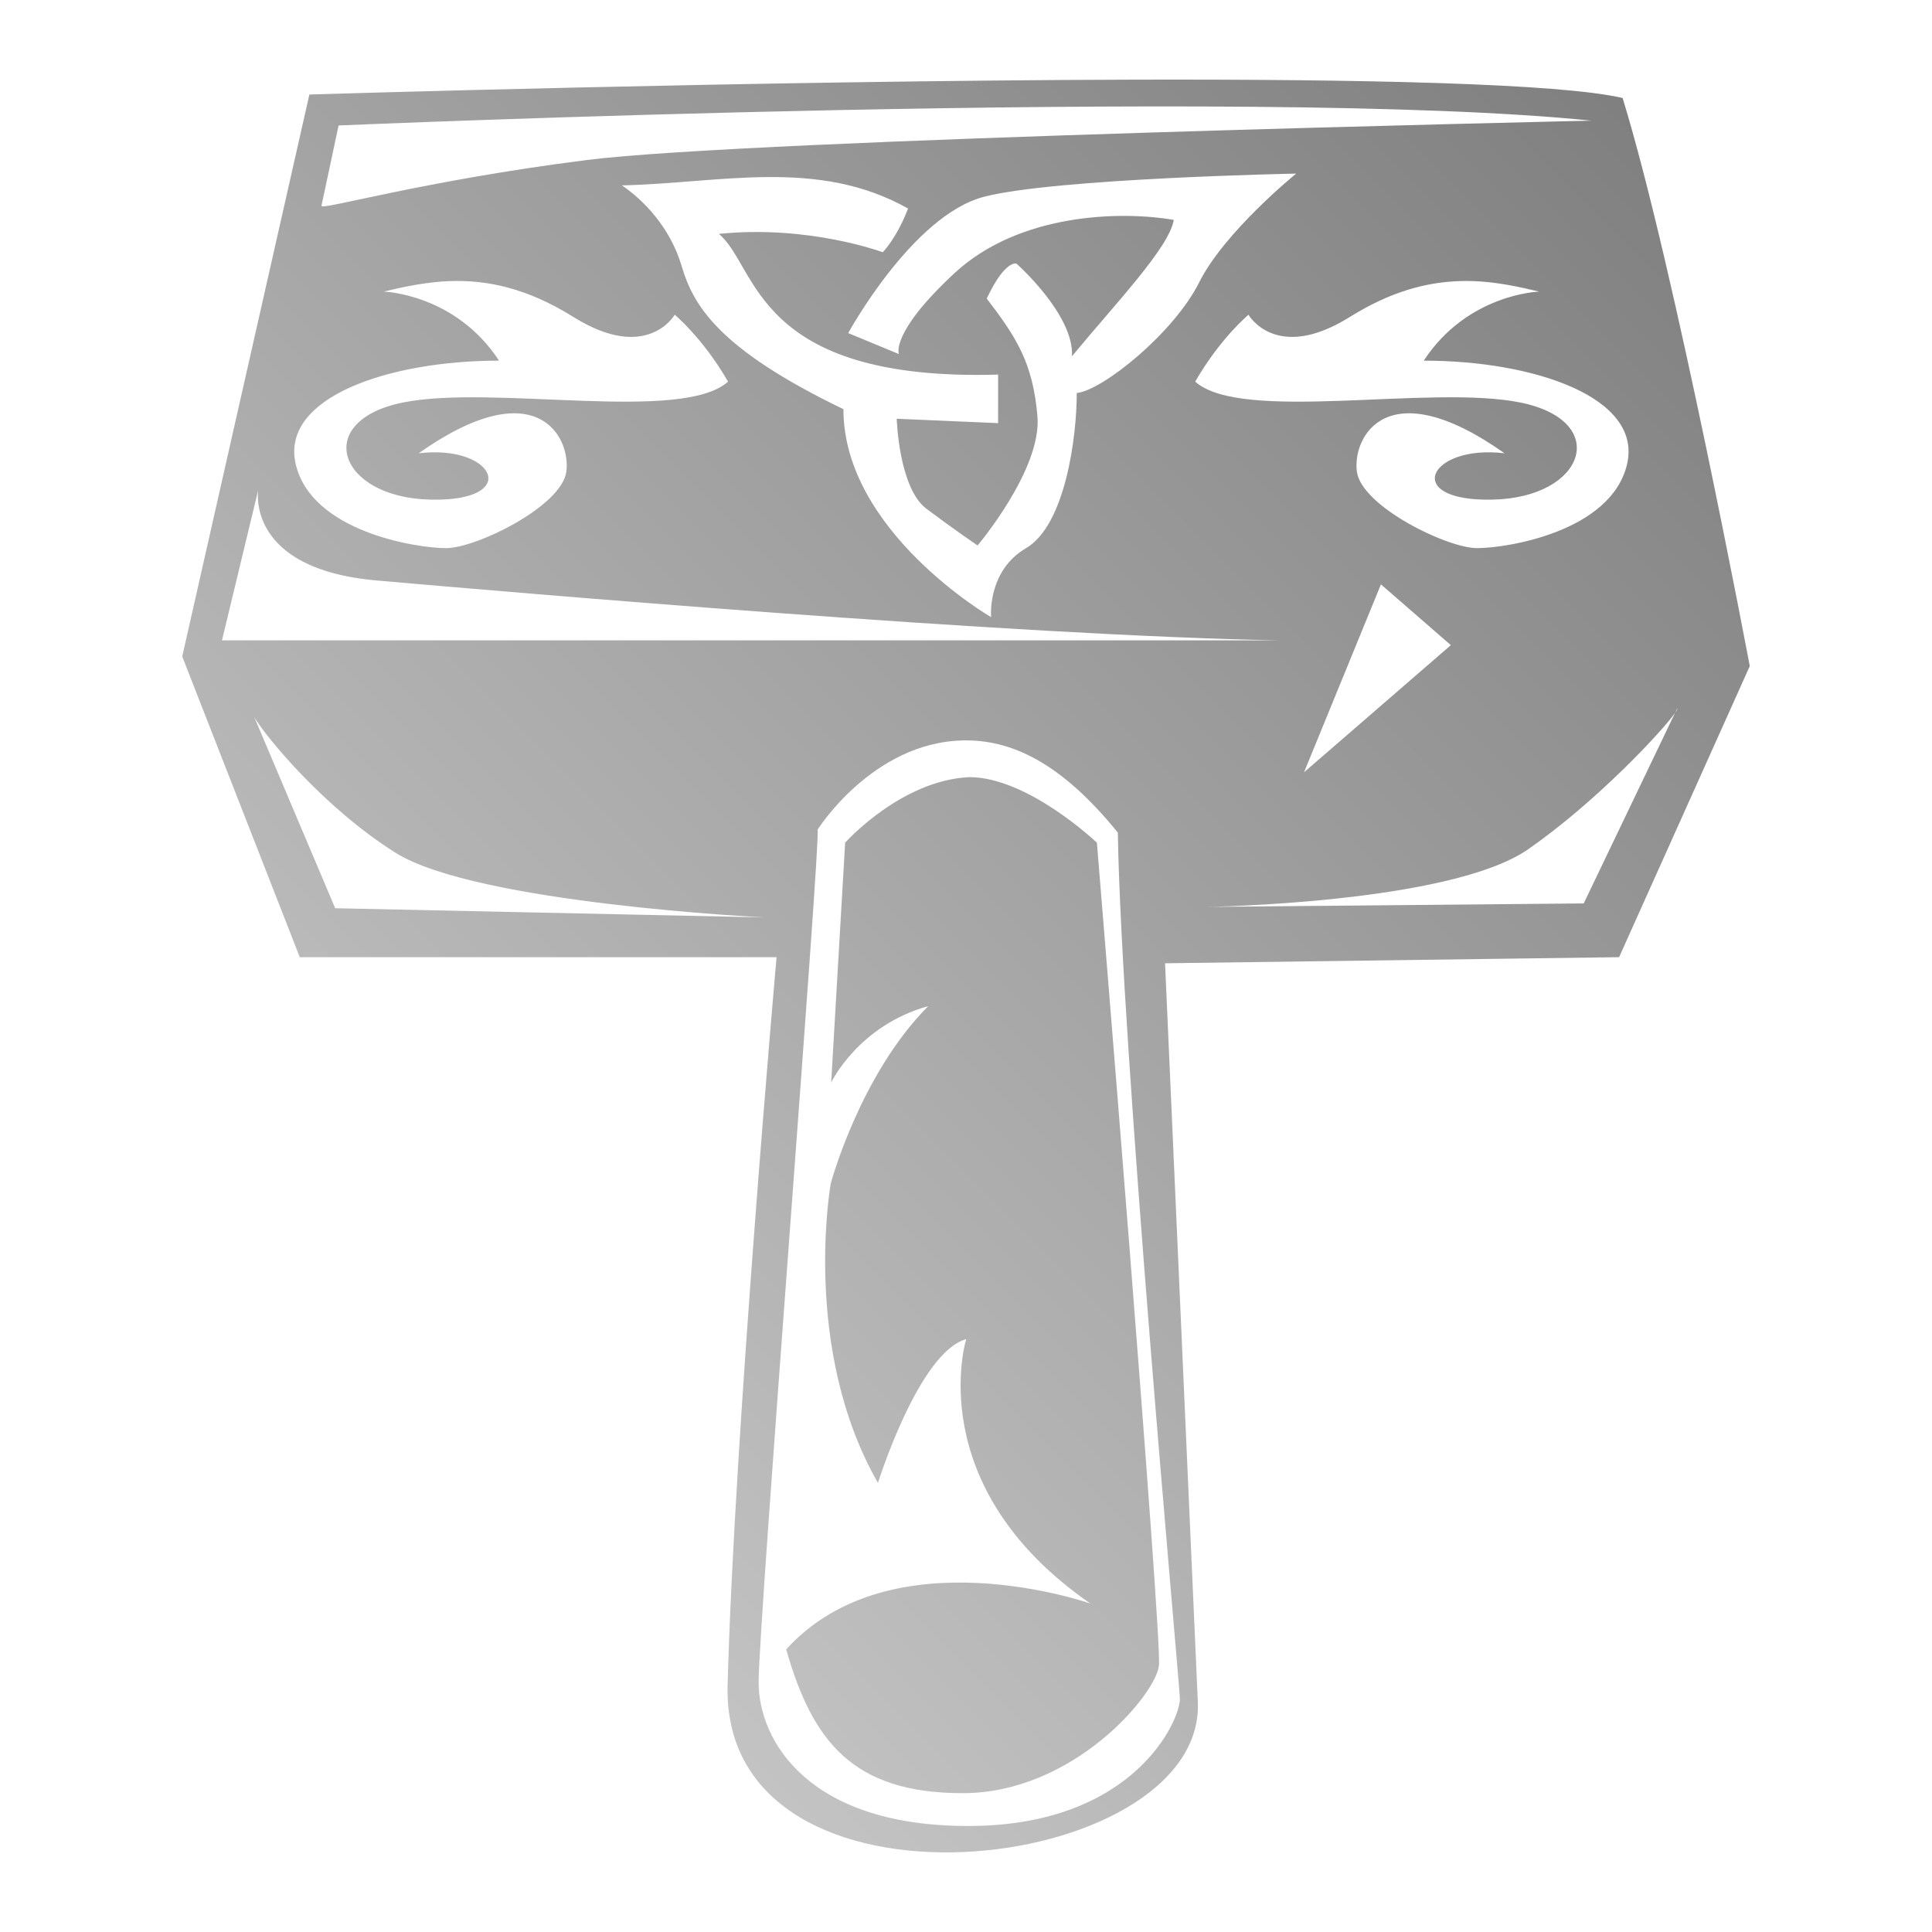 <?xml version="1.0" encoding="UTF-8" standalone="no"?>
<svg xmlns:dc="http://purl.org/dc/elements/1.1/"
     xmlns:cc="http://creativecommons.org/ns#"
     xmlns:rdf="http://www.w3.org/1999/02/22-rdf-syntax-ns#"
     xmlns:svg="http://www.w3.org/2000/svg"
     xmlns="http://www.w3.org/2000/svg"
     xmlns:xlink="http://www.w3.org/1999/xlink"
     width="64" height="64" viewBox="0 0 128 128" version="1.1">
    <title>Thunar Icon</title>
    <desc>This icon is a part of Clarity icon theme for gtk</desc>
    <defs>
        <linearGradient x1="0" y1="128" x2="128" y2="0" id="gradient" gradientUnits="userSpaceOnUse">
            <stop id="start" style="stop-color:#dbdbdb;stop-opacity:1" offset="0" />
            <stop id="stop" style="stop-color:#757575;stop-opacity:1" offset="1" />
        </linearGradient>
    </defs>
    <path d="M 75.132,5.277 C 50.184,5.341 20.498,6.262 20.498,6.262 l -8.425,37.233 7.788,19.92 31.588,0 c 0,0 -2.81,31.788 -3.243,48.235 -0.433,16.447 31.666,12.658 31.153,1.1 l -2.171,-48.93 30.082,-0.405 8.657,-19.283 c 0,0 -4.963,-26.386 -8.425,-37.639 C 103.363,5.52 90.101,5.239 75.132,5.277 z m 30.314,2.717 c 0,0 -55.698,1.229 -66.562,2.606 -10.865,1.377 -17.587,3.346 -17.587,3.04 l 1.135,-5.327 c 0,0 60.673,-2.614 83.014,-0.318 z M 85.874,11.502 c 0,0 -4.744,3.843 -6.428,7.209 -1.683,3.366 -6.424,7.172 -8.107,7.325 0,2.907 -0.757,8.748 -3.359,10.278 -2.601,1.53 -2.316,4.575 -2.316,4.575 0,0 -9.786,-5.671 -9.786,-13.782 -8.263,-3.979 -9.947,-6.866 -10.713,-9.468 -0.765,-2.601 -2.589,-4.438 -3.967,-5.356 6.58,-0.153 12.996,-1.832 18.964,1.534 -0.765,1.989 -1.679,2.895 -1.679,2.895 0,0 -4.889,-1.828 -10.857,-1.216 2.601,2.142 2.28,9.782 18.501,9.323 l 0,3.214 -6.717,-0.29 c 0,0 0.133,4.587 1.969,5.964 1.836,1.377 3.387,2.432 3.387,2.432 0,0 4.273,-5.051 3.967,-8.57 -0.306,-3.52 -1.369,-5.187 -3.359,-7.788 1.224,-2.601 1.969,-2.316 1.969,-2.316 0,0 3.83,3.384 3.677,6.138 2.907,-3.52 6.44,-7.197 6.746,-9.033 -3.52,-0.612 -10.25,-0.446 -14.534,3.532 -4.285,3.979 -3.677,5.356 -3.677,5.356 l -3.359,-1.39 c 0,0 4.261,-7.809 9.004,-9.033 4.744,-1.224 20.672,-1.534 20.672,-1.534 z m -56.082,7.122 c 2.485,-0.09 5.133,0.461 8.194,2.374 4.897,3.06 6.717,-0.145 6.717,-0.145 0,0 1.849,1.522 3.532,4.43 -3.06,2.754 -15.602,0.166 -21.57,1.39 -5.968,1.224 -4.297,6.275 1.824,6.428 6.121,0.153 4.297,-3.681 -0.753,-3.069 7.804,-5.509 10.092,-1.079 9.786,1.216 -0.306,2.295 -5.973,5.067 -7.962,5.067 -1.989,0 -8.889,-1.092 -9.96,-5.53 -1.071,-4.438 6.118,-6.891 13.463,-6.891 -2.907,-4.438 -7.644,-4.575 -7.644,-4.575 1.435,-0.344 2.881,-0.641 4.372,-0.695 z m 66.91,0 c 0.316,-0.01 0.616,-0.011 0.926,0 1.491,0.054 2.908,0.351 4.343,0.695 0,0 -4.736,0.137 -7.644,4.575 7.345,0 14.534,2.453 13.463,6.891 -1.071,4.438 -7.942,5.53 -9.931,5.53 -1.989,0 -7.656,-2.771 -7.962,-5.067 -0.306,-2.295 1.982,-6.725 9.786,-1.216 -5.05,-0.612 -6.874,3.222 -0.753,3.069 6.121,-0.153 7.792,-5.203 1.824,-6.428 -5.968,-1.224 -18.509,1.365 -21.57,-1.39 1.683,-2.907 3.532,-4.43 3.532,-4.43 0,0 1.82,3.205 6.717,0.145 2.678,-1.674 5.054,-2.303 7.267,-2.374 z M 17.108,32.463 c 0,0 -0.873,5.23 7.849,5.995 8.722,0.765 42.248,3.66 59.845,3.967 l -70.095,0 2.4,-9.961 z m 74.383,6.255 4.632,4.024 -9.728,8.425 5.096,-12.45 z m 19.63,8.223 c 0.03,0.016 -0.015,0.112 -0.116,0.261 l 0.116,-0.261 z m -0.145,0.29 -6.051,12.623 -25.015,0.232 c 0,0 16.173,-0.228 21.338,-3.822 4.52,-3.144 8.882,-7.82 9.728,-9.033 z m -94.126,0.29 c 0.791,1.335 4.665,6.03 9.352,8.975 5.356,3.366 24.465,4.285 24.465,4.285 L 22.207,60.172 16.85,47.52 z m 46.961,1.534 c 3.144,-0.063 6.455,1.422 10.249,6.109 0.216,14.066 4.057,56.003 4.111,57.356 0.054,1.353 -2.932,8.346 -13.753,8.454 -10.82,0.108 -14.158,-5.63 -14.158,-9.525 0,-3.895 4.125,-55.838 3.909,-56.487 0,0 3.639,-5.787 9.641,-5.906 z m 0.405,2.432 c -4.545,0.216 -8.223,4.343 -8.223,4.343 l -0.926,15.895 c 0,0 1.775,-3.768 6.428,-5.067 -4.534,4.565 -6.456,11.755 -6.456,11.755 0,0 -1.959,10.96 3.127,19.833 0,0 2.711,-8.66 5.848,-9.525 0,0 -3.031,9.726 8.223,17.516 0,0 -13.183,-4.639 -20.151,3.04 1.731,6.059 4.391,9.525 11.697,9.525 7.306,0 12.783,-6.507 13,-8.454 0.216,-1.948 -4.111,-54.518 -4.111,-54.518 0,0 -4.559,-4.343 -8.454,-4.343 z" style="fill:url(#gradient);fill-opacity:1;stroke:none" />
</svg>